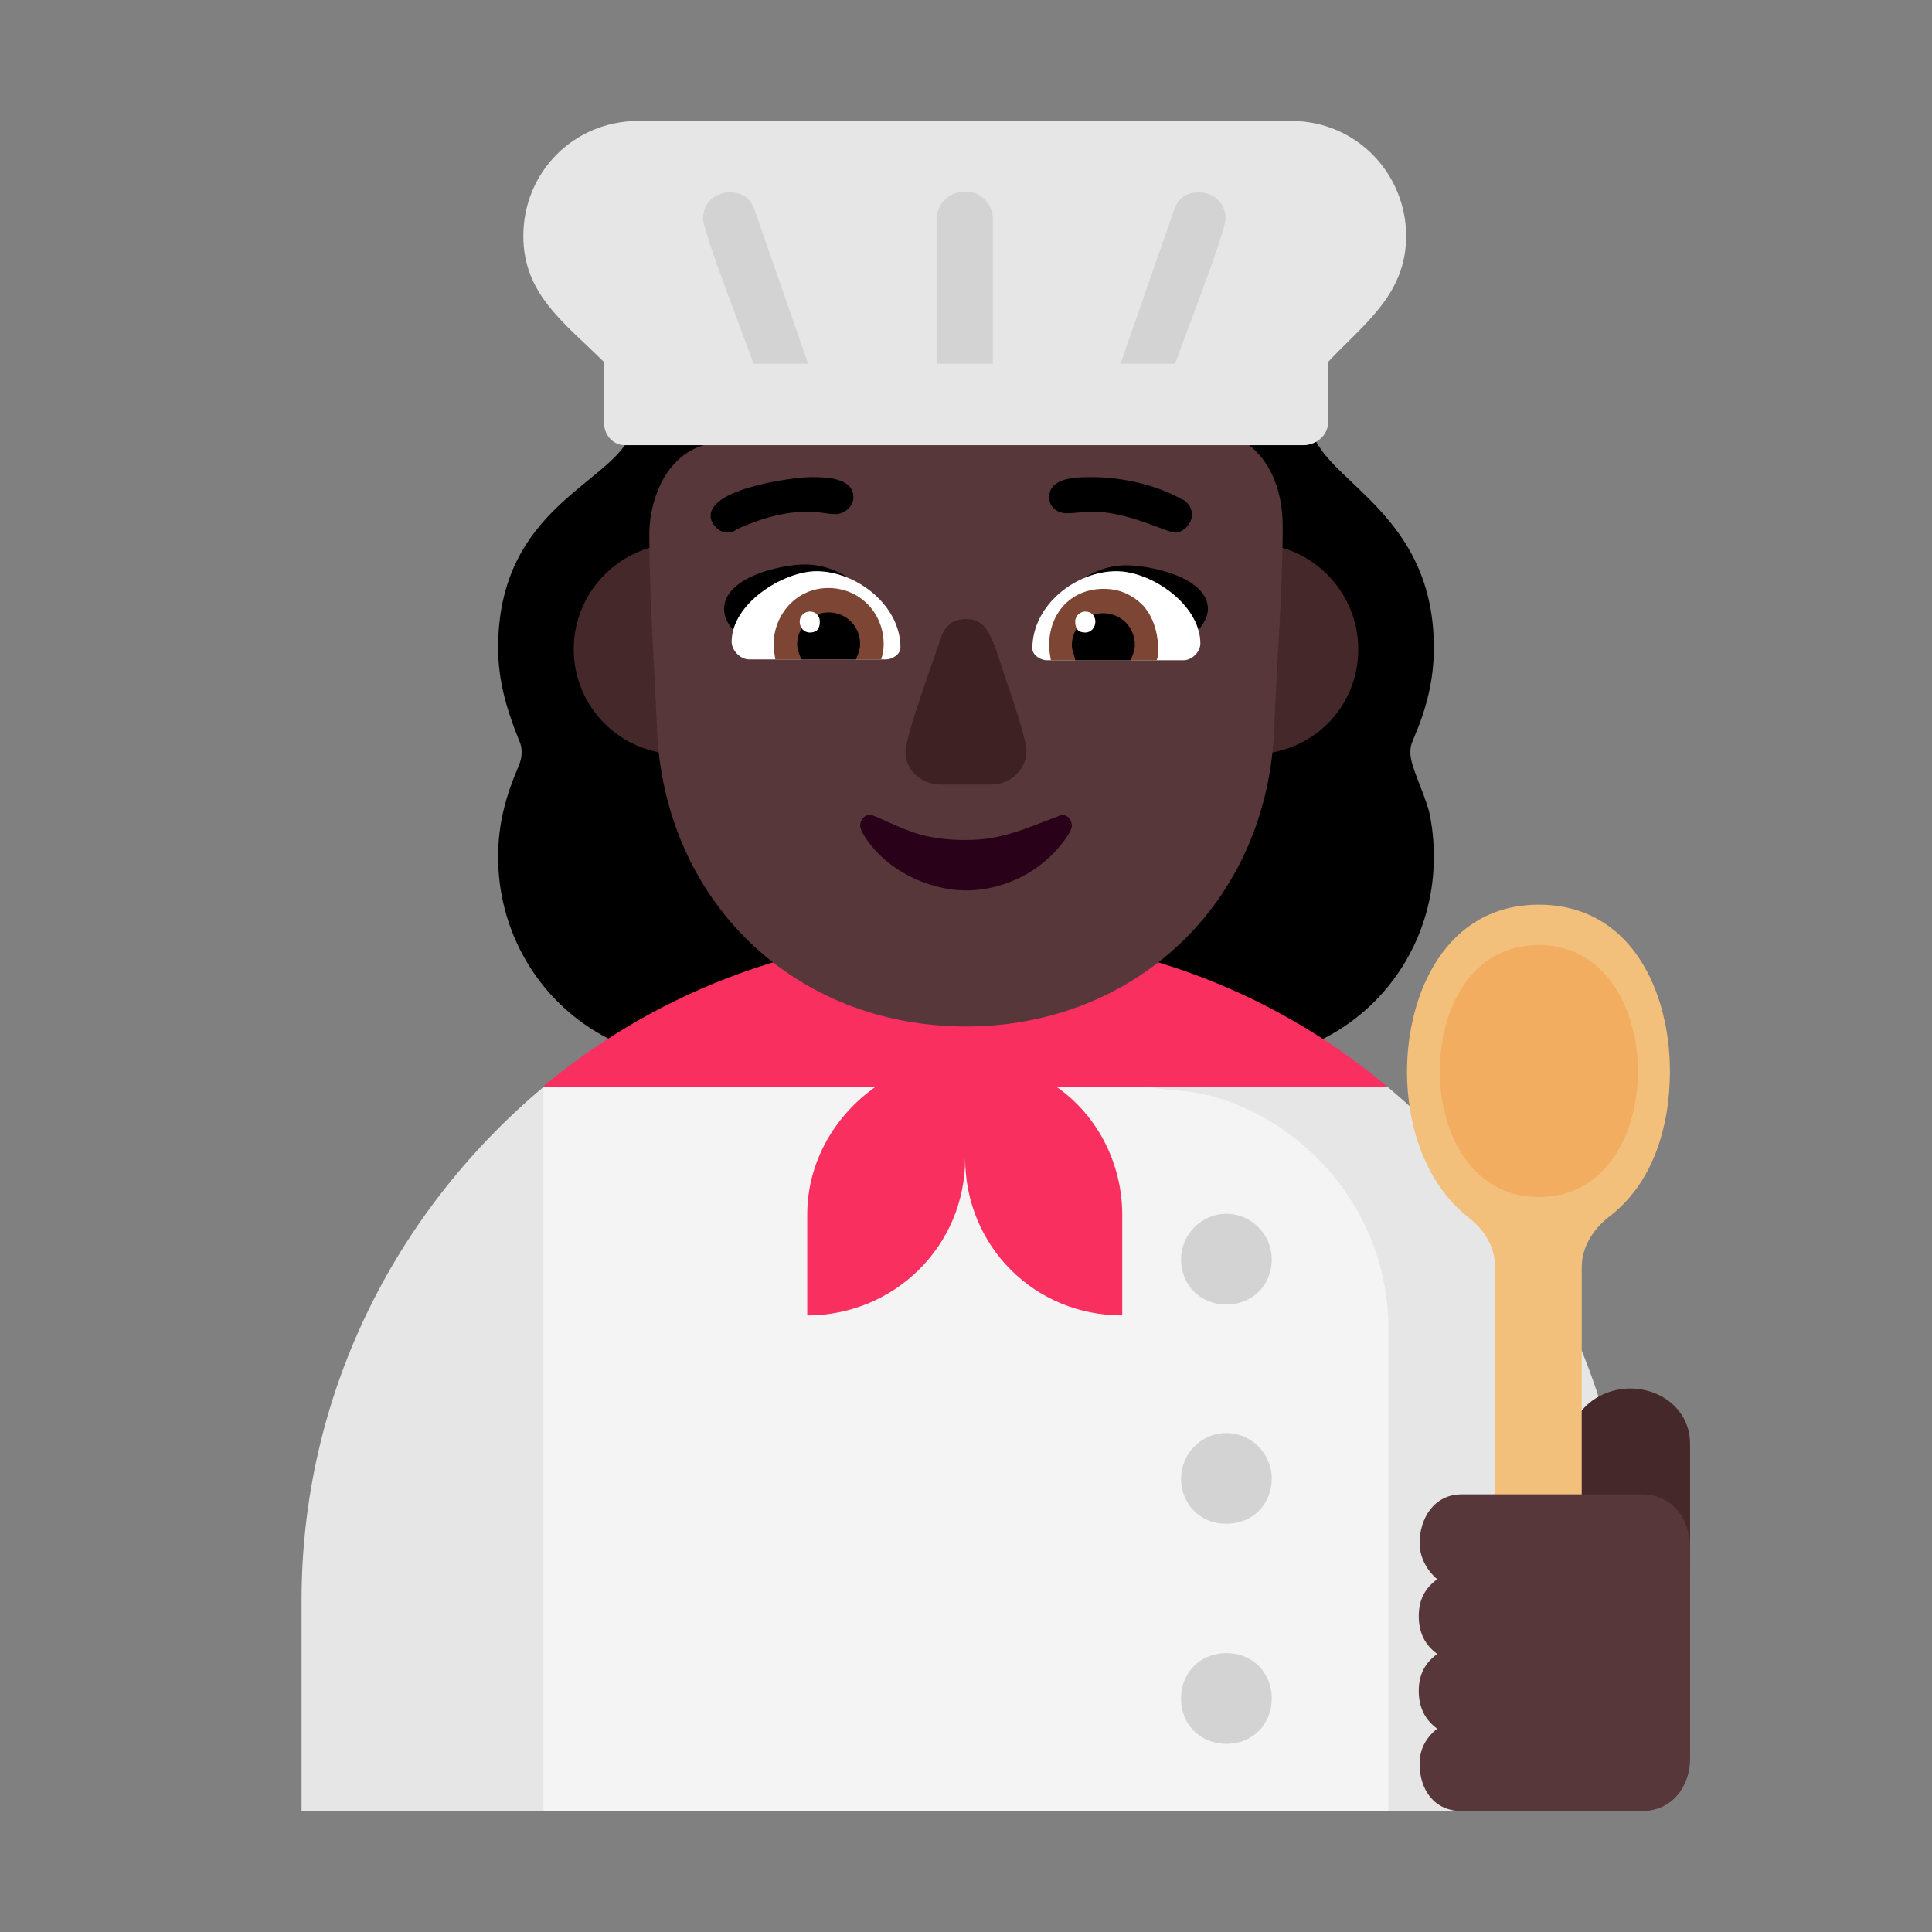 <svg version="1.1" xmlns="http://www.w3.org/2000/svg" viewBox="0 0 2300 2300"><rect x="0" y="0" width="2300" height="2300" fill="#808080" stroke="none"/><g transform="scale(1,-1) translate(-256, -1869)">
		<path d="M1724 607c133 0 239 108 239 242 0 19-2 38-6 55-7 25-22 53-22 69 0 7 1 10 4 17 15 35 24 69 24 108 0 171-147 201-147 271 0 57-6 121-36 172l-741 0c-26-51-29-117-29-172 0-72-161-89-161-271 0-39 10-73 24-108 3-7 4-10 4-17 0-5-1-10-4-17-15-35-24-68-24-107 0-133 105-242 239-242l636 0 z" fill="#000000"/>
		<path d="M1747 971c69 0 126 54 126 125 0 69-56 126-126 126-68 0-125-55-125-126 0-71 60-125 125-125 z M1065 971c71 0 125 60 125 125 0 69-54 126-125 126-69 0-126-56-126-126 0-68 55-125 126-125 z" fill="#452829"/>
		<path d="M903-287l144 431-144 431c-181-152-288-372-288-611l0-251 288 0 z M2197-287l0 251c0 235-103 455-289 611l-179 36-107-36 95-239c24-62 43-98 62-164 60-220 42-153 130-459l288 0 z" fill="#E6E6E6"/>
		<path d="M1909-287l0 574c0 129-87 239-203 275-38 11-48 7-84 13-124 23-236 47-360 72l-359-72 0-862 1006 0 z" fill="#F4F4F4"/>
		<path d="M1592 303l0 120c0 59-28 117-78 152l394 0c-145 122-322 182-503 182-184 0-360-63-502-181l0-1 395 0c-48-34-81-89-81-152l0-120c103 0 188 82 188 187 0-104 82-187 187-187 z" fill="#F92F60"/>
		<path d="M1406 647c199 0 359 145 367 356 3 80 10 160 10 240 0 42-15 87-59 108-4 1-7 3-8 4-49 21-72 57-94 106-3 7-10 13-18 13-7 0-12-3-17-9-54-75-127-123-233-123l-238 0c-60 0-87-60-87-110 0-76 6-153 9-229 8-207 164-356 368-356 z" fill="#573739"/>
		<path d="M1649 1088c-48 19-98 31-147 46 20 32 52 62 95 62 28 0 97-14 97-52 0-21-29-43-45-56 z M1163 1089l147 45c-20 32-52 63-96 63-28 0-96-15-96-53 0-24 30-42 45-55 z" fill="#000000"/>
		<path d="M1665 1083l-163 0c-7 0-17 6-17 14 0 52 52 92 100 92 42 0 100-40 100-86 0-10-10-20-20-20 z M1311 1084c7 0 17 6 17 14 0 51-53 91-100 91-39 0-101-38-101-84 0-10 10-21 21-21l163 0 z" fill="#FFFFFF"/>
		<path d="M1633 1083l-126 0c-1 7-2 11-2 18 0 37 25 67 65 67 19 0 34-7 47-20 15-17 18-39 18-56 0-3-1-6-2-9 z M1305 1084c2 6 3 12 3 18 0 37-28 67-66 67-38 0-65-32-65-67 0-7 1-11 2-18l126 0 z" fill="#7D4533"/>
		<path d="M1602 1083l-66 0c-1 7-4 11-4 18 0 21 18 38 37 38 21 0 38-16 38-38 0-5-2-11-5-18 z M1275 1084c3 7 5 13 5 18 0 21-16 38-38 38-19 0-37-17-37-38 0-5 2-11 5-18l65 0 z" fill="#000000"/>
		<path d="M1548 1116c7 0 12 6 12 13 0 7-5 12-12 12-6 0-12-5-12-12 0-9 4-13 12-13 z M1220 1116c8 0 12 4 12 13 0 7-5 12-12 12-6 0-12-5-12-12 0-7 5-13 12-13 z" fill="#FFFFFF"/>
		<path d="M1406 809c51 0 99 28 124 70 1 3 2 5 2 7 0 7-5 13-12 13l-5-2c-40-15-67-28-109-28-20 0-39 2-56 7-22 6-53 23-58 23-7 0-12-6-12-13 0-2 1-4 2-7 24-44 78-70 124-70 z" fill="#290118"/>
		<path d="M1436 935c23 0 42 18 42 40 0 9-8 36-18 66-22 62-24 91-54 91-15 0-24-7-29-20-8-24-43-119-43-138 0-23 20-39 42-39l60 0 z" fill="#3D2123"/>
		<path d="M1122 1235c3 0 8 1 11 4 27 12 55 21 86 21 11 0 21-3 32-3 11 0 21 10 21 20 0 24-35 24-50 24-21 0-120-13-120-46 0-10 10-20 20-20 z M1655 1235c10 0 20 11 20 21 0 7-3 13-10 18l-1 0c-31 18-73 27-108 27-18 0-51 0-51-24 0-12 10-19 21-19 11 0 19 2 30 2 43 0 89-25 99-25 z" fill="#000000"/>
		<path d="M1808 1339c14 0 29 11 29 27l0 72c42 45 93 80 93 150 0 73-58 137-137 137l-777 0c-77 0-137-61-137-137 0-70 50-104 96-150l0-72c0-14 10-27 25-27l808 0 z" fill="#E6E6E6"/>
		<path d="M1716-207c-30 0-54 22-54 54 0 30 22 54 54 54 32 0 54-24 54-54 0-30-22-54-54-54 z M1716 55c-32 0-54 24-54 54 0 29 24 54 54 54 30 0 54-25 54-54 0-30-22-54-54-54 z M1716 316c-30 0-54 22-54 54 0 29 24 54 54 54 30 0 54-25 54-54 0-32-24-54-54-54 z M1655 1436l-65 0 64 184c5 13 14 20 29 20 17 0 32-12 32-31 0-17-52-149-60-173 z M1218 1436l-64 184c-5 13-14 20-29 20-17 0-32-12-32-31 0-17 52-149 60-173l65 0 z M1438 1436l0 172c0 18-14 33-33 33-19 0-34-15-34-33l0-172 67 0 z" fill="#D3D3D3"/>
		<path d="M2268 0l0 150c0 40-34 66-71 66-37 0-72-26-72-66l0-150 143 0 z" fill="#452829"/>
		<path d="M2087-195c28 0 52 23 52 52l0 503c0 24 13 45 32 60 53 40 73 108 73 174 0 93-45 198-156 198-111 0-157-106-157-199 0-61 20-132 74-174 19-15 31-35 31-60l0-500c0-26 22-54 51-54 z" fill="#F3C07B"/>
		<path d="M2088 444c83 0 118 80 118 150 0 71-37 150-118 150-83 0-118-80-118-150 0-71 36-150 118-150 z" fill="#F3AD61"/>
		<path d="M2211-287c36 0 57 30 57 62l0 253c0 32-21 62-57 62l-215 0c-33 0-50-29-50-58 0-16 8-32 21-43-15-11-22-25-22-44 0-19 7-34 22-45-15-11-22-25-22-44 0-19 7-34 22-45-14-11-21-25-21-42 0-30 17-56 50-56l215 0 z" fill="#573739"/>
	</g></svg>
